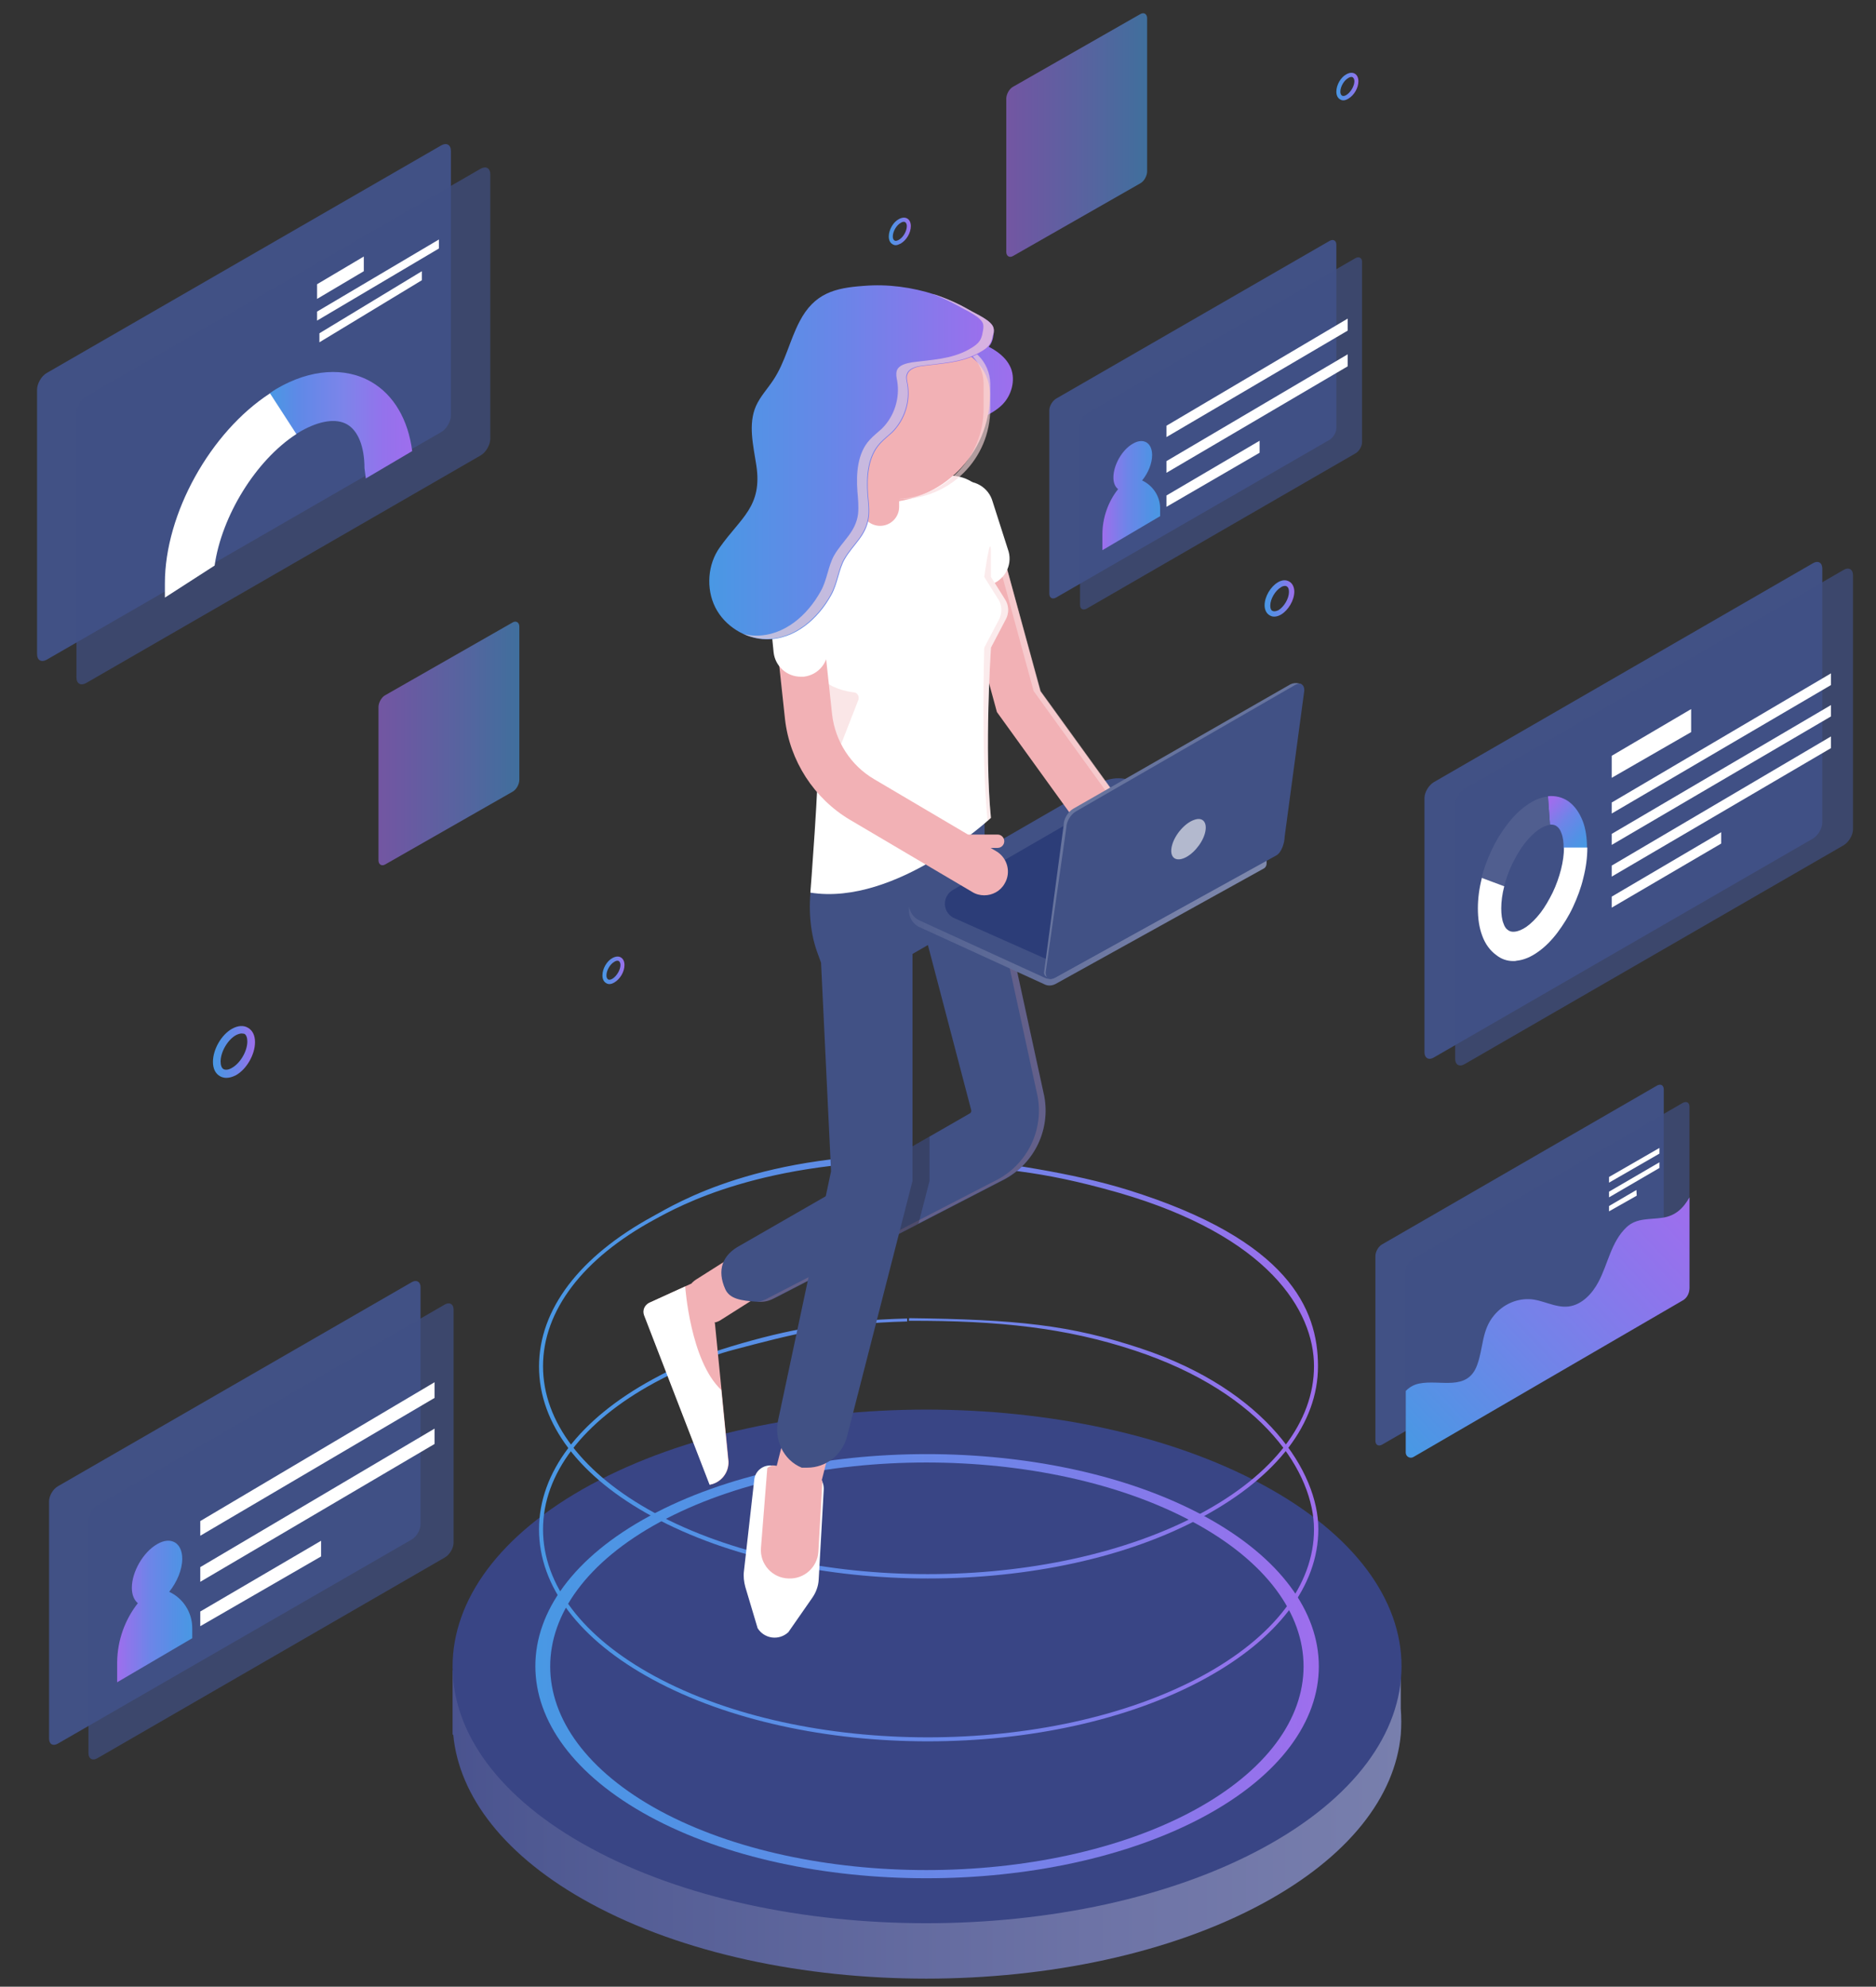 <?xml version="1.0" encoding="utf-8"?>
<svg version="1.1" id="Layer_1" x="0px" y="0px" viewBox="136.696 19.638 562.094 595.276" style="enable-background:new 0 0 770 615;" xmlns="http://www.w3.org/2000/svg">
  <rect x="136.696" y="19.638" width="562.094" height="595.276" fill="#333333" stroke="none"/>
  <style type="text/css">
	.st0{opacity:0.6;fill:url(#XMLID_9_);enable-background:new    ;}
	.st1{opacity:0.6;fill:url(#XMLID_10_);enable-background:new    ;}
	.st2{opacity:0.6;fill:url(#XMLID_12_);enable-background:new    ;}
	.st3{opacity:0.6;fill:url(#XMLID_13_);enable-background:new    ;}
	.st4{opacity:0.6;fill:url(#XMLID_14_);enable-background:new    ;}
	.st5{opacity:0.6;fill:url(#XMLID_15_);enable-background:new    ;}
	.st6{fill:#415185;}
	.st7{opacity:0.7;fill:#415185;enable-background:new    ;}
	.st8{fill:url(#XMLID_17_);}
	.st9{fill:#505E8F;}
	.st10{fill:#FFFFFF;}
	.st11{fill:url(#XMLID_18_);}
	.st12{fill:url(#XMLID_19_);}
	.st13{fill:url(#XMLID_20_);}
	.st14{fill:url(#XMLID_21_);}
	.st15{fill:url(#XMLID_22_);}
	.st16{fill:url(#XMLID_23_);}
	.st17{fill:#9E6EED;}
	.st18{fill:url(#XMLID_25_);}
	.st19{fill:#4998E4;}
	.st20{fill:url(#XMLID_26_);}
	.st21{fill:url(#SVGID_1_);}
	.st22{fill:url(#SVGID_2_);}
	.st23{fill:url(#SVGID_3_);}
	.st24{fill:url(#SVGID_4_);}
	.st25{fill:url(#SVGID_5_);}
	.st26{fill:url(#SVGID_6_);}
	.st27{fill:url(#SVGID_7_);}
	.st28{fill:url(#SVGID_8_);}
	.st29{fill:url(#SVGID_9_);}
	.st30{fill:url(#XMLID_27_);}
	.st31{fill:#394585;}
	.st32{fill:url(#XMLID_29_);}
	.st33{display:none;opacity:0.5;}
	.st34{display:inline;fill:url(#XMLID_30_);}
	.st35{display:inline;opacity:0.976;fill:url(#SVGID_10_);enable-background:new    ;}
	.st36{display:inline;opacity:0.951;fill:url(#SVGID_11_);enable-background:new    ;}
	.st37{display:inline;opacity:0.927;fill:url(#SVGID_12_);enable-background:new    ;}
	.st38{display:inline;opacity:0.902;fill:url(#SVGID_13_);enable-background:new    ;}
	.st39{display:inline;opacity:0.878;fill:url(#SVGID_14_);enable-background:new    ;}
	.st40{display:inline;opacity:0.854;fill:url(#SVGID_15_);enable-background:new    ;}
	.st41{display:inline;opacity:0.829;fill:url(#SVGID_16_);enable-background:new    ;}
	.st42{display:inline;opacity:0.805;fill:url(#SVGID_17_);enable-background:new    ;}
	.st43{display:inline;opacity:0.78;fill:url(#SVGID_18_);enable-background:new    ;}
	.st44{display:inline;opacity:0.756;fill:url(#SVGID_19_);enable-background:new    ;}
	.st45{display:inline;opacity:0.732;fill:url(#SVGID_20_);enable-background:new    ;}
	.st46{display:inline;opacity:0.707;fill:url(#SVGID_21_);enable-background:new    ;}
	.st47{display:inline;opacity:0.683;fill:url(#SVGID_22_);enable-background:new    ;}
	.st48{display:inline;opacity:0.658;fill:url(#SVGID_23_);enable-background:new    ;}
	.st49{display:inline;opacity:0.634;fill:url(#SVGID_24_);enable-background:new    ;}
	.st50{display:inline;opacity:0.61;fill:url(#SVGID_25_);enable-background:new    ;}
	.st51{display:inline;opacity:0.585;fill:url(#SVGID_26_);enable-background:new    ;}
	.st52{display:inline;opacity:0.561;fill:url(#SVGID_27_);enable-background:new    ;}
	.st53{display:inline;opacity:0.537;fill:url(#SVGID_28_);enable-background:new    ;}
	.st54{display:inline;opacity:0.512;fill:url(#SVGID_29_);enable-background:new    ;}
	.st55{display:inline;opacity:0.488;fill:url(#SVGID_30_);enable-background:new    ;}
	.st56{display:inline;opacity:0.463;fill:url(#SVGID_31_);enable-background:new    ;}
	.st57{display:inline;opacity:0.439;fill:url(#SVGID_32_);enable-background:new    ;}
	.st58{display:inline;opacity:0.415;fill:url(#SVGID_33_);enable-background:new    ;}
	.st59{display:inline;opacity:0.39;fill:url(#SVGID_34_);enable-background:new    ;}
	.st60{display:inline;opacity:0.366;fill:url(#SVGID_35_);enable-background:new    ;}
	.st61{display:inline;opacity:0.342;fill:url(#SVGID_36_);enable-background:new    ;}
	.st62{display:inline;opacity:0.317;fill:url(#SVGID_37_);enable-background:new    ;}
	.st63{display:inline;opacity:0.293;fill:url(#SVGID_38_);enable-background:new    ;}
	.st64{display:inline;opacity:0.268;fill:url(#SVGID_39_);enable-background:new    ;}
	.st65{display:inline;opacity:0.244;fill:url(#SVGID_40_);enable-background:new    ;}
	.st66{display:inline;opacity:0.22;fill:url(#SVGID_41_);enable-background:new    ;}
	.st67{display:inline;opacity:0.195;fill:url(#SVGID_42_);enable-background:new    ;}
	.st68{display:inline;opacity:0.171;fill:url(#SVGID_43_);enable-background:new    ;}
	.st69{display:inline;opacity:0.146;fill:url(#SVGID_44_);enable-background:new    ;}
	.st70{display:inline;opacity:0.122;fill:url(#SVGID_45_);enable-background:new    ;}
	.st71{display:inline;opacity:9.760000e-02;fill:url(#SVGID_46_);enable-background:new    ;}
	.st72{display:inline;opacity:7.320000e-02;fill:url(#SVGID_47_);enable-background:new    ;}
	.st73{display:inline;opacity:4.880000e-02;fill:url(#SVGID_48_);enable-background:new    ;}
	.st74{display:inline;opacity:2.440000e-02;fill:url(#SVGID_49_);enable-background:new    ;}
	.st75{display:inline;fill:#FFFFFF;fill-opacity:0;}
	.st76{fill:url(#SVGID_50_);}
	.st77{fill:url(#SVGID_51_);}
	.st78{fill:#F2B1B5;}
	.st79{opacity:0.2;fill:#EF9EA3;enable-background:new    ;}
	.st80{opacity:0.3;}
	.st81{fill:#231F20;}
	.st82{fill:url(#XMLID_31_);}
	.st83{fill:#2C3D78;}
	.st84{fill:url(#XMLID_32_);}
	.st85{opacity:0.64;fill:#F9D8DA;enable-background:new    ;}
	.st86{opacity:0.25;fill:#EF9EA3;enable-background:new    ;}
	.st87{fill:url(#XMLID_33_);}
	.st88{opacity:0.64;}
	.st89{fill:#F9D8DA;}
	.st90{fill:#67749E;}
	.st91{fill:#B3B9CE;}
</style>
  <g id="Layer_1_1_">
    <g id="gradient-squares">
      <linearGradient id="XMLID_9_" gradientUnits="userSpaceOnUse" x1="900.333" y1="121.049" x2="942.469" y2="121.049" gradientTransform="matrix(-1 0 0 1 1380.748 -61)">
        <stop offset="0" style="stop-color:#4998E4"/>
        <stop offset="0.41" style="stop-color:#6F85E8"/>
        <stop offset="0.783" style="stop-color:#8D75EC"/>
        <stop offset="1" style="stop-color:#9E6EED"/>
      </linearGradient>
      <path id="XMLID_81_" class="st0" d="M478.3,23.9c1.1-0.7,2.1-0.1,2.1,1.2v45.9c0,1.3-0.9,3-2.1,3.6l-38,21.7 c-1.1,0.7-2.1,0.1-2.1-1.2V49.2c0-1.3,0.9-3,2.1-3.6L478.3,23.9z"/>
      <linearGradient id="XMLID_12_" gradientUnits="userSpaceOnUse" x1="1088.432" y1="303.338" x2="1130.57" y2="303.338" gradientTransform="matrix(-1 0 0 1 1380.748 -61)">
        <stop offset="0" style="stop-color:#4998E4"/>
        <stop offset="0.41" style="stop-color:#6F85E8"/>
        <stop offset="0.783" style="stop-color:#8D75EC"/>
        <stop offset="1" style="stop-color:#9E6EED"/>
      </linearGradient>
      <path id="XMLID_95_" class="st2" d="M290.2,206.2c1.1-0.7,2.1-0.1,2.1,1.2l0,45.9c0,1.3-0.9,3-2.1,3.6l-38,21.7 c-1.1,0.7-2.1,0.1-2.1-1.2v-45.9c0-1.3,0.9-3,2.1-3.6L290.2,206.2z"/>
    </g>
    <g>
      <path id="XMLID_84_" class="st6" d="M679.9,188.4c1.5-0.9,2.8-0.2,2.8,1.6v76.1c0,1.8-1.3,3.9-2.8,4.8l-113.6,65.6 c-1.5,0.9-2.8,0.2-2.8-1.6v-76.1c0-1.8,1.3-3.9,2.8-4.8L679.9,188.4z"/>
      <g id="XMLID_252_">
        <path id="XMLID_871_" class="st7" d="M689.1,190.4c1.5-0.9,2.8-0.2,2.8,1.6l0,76.1c0,1.8-1.3,3.9-2.8,4.8l-113.6,65.6 c-1.5,0.9-2.8,0.2-2.8-1.6v-76.1c0-1.8,1.3-3.9,2.8-4.8L689.1,190.4z"/>
        <g id="XMLID_864_">
          <linearGradient id="XMLID_17_" gradientUnits="userSpaceOnUse" x1="1330.436" y1="333.04" x2="1342.567" y2="322.608" gradientTransform="matrix(-1 0 0 1 1942.553 -61)">
            <stop offset="0" style="stop-color:#4998E4"/>
            <stop offset="0.212" style="stop-color:#5391E5"/>
            <stop offset="0.57" style="stop-color:#6D85E8"/>
            <stop offset="1" style="stop-color:#9E6EED"/>
          </linearGradient>
          <path id="XMLID_869_" class="st8" d="M604.5,269.2c-0.3-0.9-0.8-1.6-1.4-2c-0.5-0.4-1.2-0.5-2-0.5l-0.6-8.5 c2.2-0.2,4.4,0.3,6.2,1.6c1.8,1.3,3.2,3.3,4.2,5.8c0.9,2.3,1.3,5.1,1.3,8.2h-7C605.2,271.9,605,270.4,604.5,269.2z"/>
          <g id="XMLID_867_">
            <path id="XMLID_868_" class="st9" d="M587.3,285.4c0.6-2.3,1.4-4.6,2.5-6.9c1.1-2.2,2.3-4.3,3.6-6c1.4-1.8,2.8-3.2,4.2-4.2 c1.3-0.9,2.5-1.4,3.5-1.5l-0.6-8.5c-2.1,0.2-4.3,1.1-6.5,2.7c-2,1.4-4,3.4-5.8,5.8c-1.7,2.2-3.3,4.8-4.6,7.6 c-1.3,2.8-2.4,5.7-3.1,8.7L587.3,285.4z"/>
          </g>
          <g id="XMLID_865_">
            <path id="XMLID_866_" class="st10" d="M590.1,307.6c0.3,0,0.7,0,1-0.1c2.1-0.2,4.3-1.1,6.5-2.7c2-1.4,4-3.4,5.8-5.8 c1.7-2.3,3.3-4.8,4.6-7.6c1.3-2.8,2.4-5.7,3.1-8.7c0.8-3.1,1.2-6.2,1.2-9.1h-7c0,2-0.3,4.2-0.9,6.6c-0.6,2.3-1.4,4.6-2.5,6.9 c-1.1,2.2-2.3,4.3-3.6,6c-1.4,1.8-2.8,3.2-4.2,4.2c-1.3,0.9-2.5,1.4-3.6,1.5c-0.8,0.1-1.5-0.1-2-0.5c-0.6-0.4-1-1-1.3-1.9 c-0.5-1.2-0.7-2.8-0.7-4.6c0-2,0.3-4.3,0.9-6.6l-6.7-2.5c-0.8,3.1-1.2,6.2-1.2,9.1c0,3.1,0.4,5.8,1.3,8.2 c0.9,2.5,2.4,4.5,4.2,5.8C586.5,307,588.2,307.6,590.1,307.6z"/>
          </g>
        </g>
        <polygon id="XMLID_863_" class="st10" points="643.4,232.1 619.6,246.1 619.6,252.7 643.4,239 &#9;&#9;&#9;"/>
        <polygon id="XMLID_862_" class="st10" points="685.3,221.4 619.6,260.1 619.6,263.4 685.3,224.9 &#9;&#9;&#9;"/>
        <polygon id="XMLID_861_" class="st10" points="685.3,230.9 619.6,269.5 619.6,272.8 685.3,234.3 &#9;&#9;&#9;"/>
        <polygon id="XMLID_860_" class="st10" points="685.3,240.3 619.6,279 619.6,282.3 685.3,243.8 &#9;&#9;&#9;"/>
        <polygon id="XMLID_859_" class="st10" points="652.4,269 619.6,288.3 619.6,291.6 652.4,272.4 &#9;&#9;&#9;"/>
      </g>
    </g>
    <g>
      <path id="XMLID_1_" class="st6" d="M268.9,63.2c1.6-0.9,2.9-0.2,2.9,1.7v79.2c0,1.8-1.3,4.1-2.9,5l-118.2,68.2 c-1.6,0.9-2.9,0.2-2.9-1.7v-79.2c0-1.8,1.3-4.1,2.9-5L268.9,63.2z"/>
      <g>
        <path id="XMLID_76_" class="st7" d="M280.7,70.2c1.6-0.9,2.9-0.2,2.9,1.7v79.2c0,1.8-1.3,4.1-2.9,5l-118.2,68.2 c-1.6,0.9-2.9,0.2-2.9-1.7v-79.2c0-1.8,1.3-4.1,2.9-5L280.7,70.2z"/>
        <polygon id="XMLID_215_" class="st10" points="245.7,96.5 231.7,104.8 231.7,109.2 245.7,100.9 &#9;&#9;&#9;"/>
        <polygon id="XMLID_213_" class="st10" points="268.2,91.4 231.7,113 231.7,115.7 268.2,94.1 &#9;&#9;&#9;"/>
        <polygon id="XMLID_208_" class="st10" points="263.1,100.9 232.4,119.5 232.4,122.2 263.1,103.6 &#9;&#9;&#9;"/>
        <g id="XMLID_183_">
          <linearGradient id="XMLID_18_" gradientUnits="userSpaceOnUse" x1="1531.424" y1="208.051" x2="1574.043" y2="208.051" gradientTransform="matrix(-1 0 0 1 1791.582 -61)">
            <stop offset="0" style="stop-color:#9E6EED"/>
            <stop offset="0.199" style="stop-color:#9472EC"/>
            <stop offset="0.477" style="stop-color:#7D84EA"/>
            <stop offset="0.798" style="stop-color:#5F89E7"/>
            <stop offset="1" style="stop-color:#4998E4"/>
          </linearGradient>
          <path id="XMLID_195_" class="st11" d="M219.6,136.1c10.1-5.9,20.5-6.6,28.4-2c6.7,3.9,11,11.3,12.2,20.7l-13.9,8.2l-0.4-3.1 c0-6.4-1.9-11.2-5.2-13.1c-3.3-1.9-8.3-1.1-13.8,2c-0.5,0.3-1,0.6-1.5,0.9l-7.9-12.2C218.2,137,218.9,136.5,219.6,136.1z"/>
          <g id="XMLID_184_">
            <path id="XMLID_190_" class="st10" d="M201,189.1c2.1-14.8,12.3-31.5,24.5-39.4l-7.9-12.2c-17.9,11.6-31.5,36.1-31.5,56.9v4.3 L201,189.1z"/>
          </g>
        </g>
      </g>
    </g>
    <g/>
    <g>
      <path id="XMLID_16_" class="st6" d="M633.2,344.9c1.1-0.6,2-0.1,2,1.2v55.3c0,1.3-0.9,2.9-2,3.5l-82.4,47.6c-1.1,0.6-2,0.1-2-1.2 V396c0-1.3,0.9-2.9,2-3.5L633.2,344.9z"/>
      <g>
        <path id="XMLID_78_" class="st7" d="M640.9,350.1c1.1-0.6,2-0.1,2,1.1l0,54.3c0,1.3-0.9,2.8-2,3.4l-81,46.8c-1.1,0.6-2,0.1-2-1.1 v-54.3c0-1.3,0.9-2.8,2-3.4L640.9,350.1z"/>
        <g id="XMLID_887_">
          <polygon id="XMLID_888_" class="st10" points="618.8,374 633.9,365.3 633.9,363.6 618.8,372.3 &#9;&#9;&#9;&#9;"/>
        </g>
        <g id="XMLID_885_">
          <polygon id="XMLID_886_" class="st10" points="618.8,378.4 633.9,369.6 633.9,367.9 618.8,376.7 &#9;&#9;&#9;&#9;"/>
        </g>
        <g id="XMLID_883_">
          <polygon id="XMLID_884_" class="st10" points="618.8,382.6 627.1,377.9 627,376.2 618.8,381 &#9;&#9;&#9;&#9;"/>
        </g>
        <linearGradient id="XMLID_20_" gradientUnits="userSpaceOnUse" x1="-47.383" y1="518.432" x2="33.211" y2="443.268" gradientTransform="matrix(1 0 0 1 609.808 -61)">
          <stop offset="0" style="stop-color:#4998E4"/>
          <stop offset="0.41" style="stop-color:#6F85E8"/>
          <stop offset="0.783" style="stop-color:#8D75EC"/>
          <stop offset="1" style="stop-color:#9E6EED"/>
        </linearGradient>
        <path id="XMLID_881_" class="st13" d="M642.9,405.6v-27.2c-1.8,3.2-4.1,5.5-8,6.1c-3.8,0.6-7.8,0-10.8,2.8 c-4.7,4.4-5.6,11.1-8.5,16.5c-1.8,3.4-4.9,6.8-8.9,7.3c-4.1,0.5-7.9-2.1-11.9-2.2c-4-0.1-7.8,1.7-10.4,4.8 c-3.8,4.5-3.2,9.7-5.1,14.9c-2.9,8.1-11.1,4.3-17.4,5.6c-1.5,0.3-2.8,1-4,2.2v18.5c0,1.2,1.3,1.9,2.3,1.3l80.5-46.8 C642.1,408.7,642.9,407.2,642.9,405.6z"/>
      </g>
    </g>
    <g>
      <path id="XMLID_93_" class="st6" d="M260.1,403.8c1.4-0.8,2.6-0.1,2.6,1.5v71.1c0,1.6-1.2,3.7-2.6,4.5L154,542.1 c-1.4,0.8-2.6,0.2-2.6-1.5v-71.1c0-1.7,1.2-3.7,2.6-4.5L260.1,403.8z"/>
      <path id="XMLID_92_" class="st7" d="M270,410.5c1.4-0.8,2.6-0.1,2.6,1.5v69.9c0,1.6-1.2,3.6-2.6,4.4l-104.2,60.2 c-1.4,0.8-2.6,0.1-2.6-1.5v-69.9c0-1.6,1.2-3.6,2.6-4.4L270,410.5z"/>
      <polygon id="XMLID_877_" class="st10" points="266.9,433.8 196.7,475.4 196.7,479.8 266.9,438.5 &#9;&#9;"/>
      <polygon id="XMLID_876_" class="st10" points="266.9,447.7 196.7,489.2 196.7,493.6 266.9,452.3 &#9;&#9;"/>
      <polygon id="XMLID_875_" class="st10" points="232.9,481.3 196.7,502.5 196.7,506.9 232.9,486 &#9;&#9;"/>
      <linearGradient id="XMLID_21_" gradientUnits="userSpaceOnUse" x1="1510.06" y1="563.491" x2="1532.557" y2="563.491" gradientTransform="matrix(-1 0 0 1 1704.43 -61)">
        <stop offset="0" style="stop-color:#4998E4"/>
        <stop offset="0.212" style="stop-color:#5391E5"/>
        <stop offset="0.57" style="stop-color:#6D85E8"/>
        <stop offset="1" style="stop-color:#9E6EED"/>
      </linearGradient>
      <path id="XMLID_874_" class="st14" d="M178,500c-1.1-0.9-1.8-2.5-1.8-4.6c0-4.8,3.4-10.7,7.6-13.1c4.1-2.4,7.5-0.4,7.5,4.4 c0,3.3-1.6,7-3.9,9.9c4.1,1.9,6.9,6.1,6.9,10.9v3l-22.5,13.2v-6.1C171.9,511.1,174.1,505,178,500z"/>
    </g>
    <g>
      <path id="XMLID_107_" class="st6" d="M535.1,91.8c1.1-0.6,2-0.1,2,1.2v54.9c0,1.3-0.9,2.8-2,3.5l-82,47.3c-1.1,0.6-2,0.1-2-1.2 v-54.9c0-1.3,0.9-2.8,2-3.5L535.1,91.8z"/>
      <path id="XMLID_106_" class="st7" d="M542.8,97c1.1-0.6,2-0.1,2,1.1v54c0,1.3-0.9,2.8-2,3.4L462.3,202c-1.1,0.6-2,0.1-2-1.1v-54 c0-1.3,0.9-2.8,2-3.4L542.8,97z"/>
      <polygon id="XMLID_105_" class="st10" points="540.5,115.1 486.2,147.2 486.2,150.6 540.5,118.7 &#9;&#9;"/>
      <polygon id="XMLID_104_" class="st10" points="540.5,125.8 486.2,157.8 486.2,161.3 540.5,129.4 &#9;&#9;"/>
      <polygon id="XMLID_97_" class="st10" points="514.1,151.7 486.2,168.1 486.2,171.5 514.1,155.3 &#9;&#9;"/>
      <linearGradient id="XMLID_22_" gradientUnits="userSpaceOnUse" x1="1220.048" y1="229.114" x2="1237.429" y2="229.114" gradientTransform="matrix(-1 0 0 1 1704.43 -61)">
        <stop offset="0" style="stop-color:#4998E4"/>
        <stop offset="0.212" style="stop-color:#5391E5"/>
        <stop offset="0.57" style="stop-color:#6D85E8"/>
        <stop offset="1" style="stop-color:#9E6EED"/>
      </linearGradient>
      <path id="XMLID_77_" class="st15" d="M471.7,166.2c-0.9-0.7-1.4-1.9-1.4-3.5c0-3.7,2.6-8.3,5.8-10.1c3.2-1.9,5.8-0.3,5.8,3.4 c0,2.5-1.2,5.4-3,7.6c3.2,1.5,5.4,4.7,5.4,8.4v2.3L467,184.5v-4.7C467,174.8,468.7,170,471.7,166.2z"/>
    </g>
    <g id="XMLID_83_">
      <linearGradient id="SVGID_3_" gradientUnits="userSpaceOnUse" x1="200.497" y1="395.761" x2="213.16" y2="395.761" gradientTransform="matrix(1 0 0 1 0 -61)">
        <stop offset="0" style="stop-color:#4998E4"/>
        <stop offset="0.212" style="stop-color:#5391E5"/>
        <stop offset="0.57" style="stop-color:#6D85E8"/>
        <stop offset="1" style="stop-color:#9E6EED"/>
      </linearGradient>
      <path class="st23" d="M204.5,342.6c-0.7,0-1.4-0.2-1.9-0.5c-1.4-0.8-2.1-2.3-2.1-4.3c0-3.7,2.5-8.1,5.7-9.9c1.8-1,3.5-1.1,4.8-0.3 c1.4,0.8,2.1,2.3,2.1,4.3c0,3.7-2.5,8.1-5.7,9.9C206.4,342.3,205.5,342.6,204.5,342.6z M209.1,329.3c-0.5,0-1.1,0.2-1.7,0.5 c-2.5,1.4-4.6,5-4.6,7.9c0,1.1,0.3,2,0.9,2.3c0.6,0.3,1.5,0.2,2.5-0.4c2.5-1.4,4.6-5,4.6-7.9c0-1.1-0.3-2-0.9-2.3 C209.7,329.4,209.4,329.3,209.1,329.3z"/>
    </g>
    <g id="XMLID_89_">
      <linearGradient id="SVGID_5_" gradientUnits="userSpaceOnUse" x1="515.656" y1="259.966" x2="524.489" y2="259.966" gradientTransform="matrix(1 0 0 1 0 -61)">
        <stop offset="0" style="stop-color:#4998E4"/>
        <stop offset="0.212" style="stop-color:#5391E5"/>
        <stop offset="0.57" style="stop-color:#6D85E8"/>
        <stop offset="1" style="stop-color:#9E6EED"/>
      </linearGradient>
      <path class="st25" d="M518.5,204.4c-0.5,0-0.9-0.1-1.4-0.4c-0.9-0.5-1.5-1.6-1.5-3c0-2.6,1.8-5.6,4-6.9c1.2-0.7,2.4-0.8,3.4-0.2 c0.9,0.5,1.5,1.6,1.5,3c0,2.6-1.8,5.6-4,6.9C519.8,204.2,519.1,204.4,518.5,204.4z M521.7,195.2c-0.3,0-0.8,0.1-1.2,0.4 c-1.7,1-3.2,3.5-3.2,5.5c0,0.8,0.2,1.4,0.7,1.6c0.4,0.2,1,0.1,1.7-0.2c1.7-1,3.2-3.5,3.2-5.5c0-0.8-0.2-1.4-0.6-1.6 C522.1,195.2,521.9,195.2,521.7,195.2z"/>
    </g>
    <g id="XMLID_70_">
      <linearGradient id="SVGID_6_" gradientUnits="userSpaceOnUse" x1="402.924" y1="149.954" x2="409.582" y2="149.954" gradientTransform="matrix(1 0 0 1 0 -61)">
        <stop offset="0" style="stop-color:#4998E4"/>
        <stop offset="0.212" style="stop-color:#5391E5"/>
        <stop offset="0.57" style="stop-color:#6D85E8"/>
        <stop offset="1" style="stop-color:#9E6EED"/>
      </linearGradient>
      <path class="st26" d="M405.1,93.1c-0.4,0-0.7-0.1-1-0.3c-0.7-0.4-1.1-1.2-1.1-2.3c0-2,1.3-4.3,3-5.2c0.9-0.5,1.8-0.6,2.5-0.2 c0.7,0.4,1.1,1.2,1.1,2.3c0,2-1.3,4.2-3,5.2C406,92.9,405.5,93.1,405.1,93.1z M407.5,86.1c-0.3,0-0.6,0.1-0.9,0.3 c-1.3,0.7-2.4,2.6-2.4,4.1c0,0.6,0.2,1,0.5,1.2c0.3,0.2,0.8,0.1,1.3-0.2c1.3-0.7,2.4-2.6,2.4-4.1c0-0.6-0.2-1-0.5-1.2 C407.7,86.1,407.6,86.1,407.5,86.1z"/>
    </g>
    <g id="XMLID_7_">
      <linearGradient id="SVGID_7_" gradientUnits="userSpaceOnUse" x1="537.111" y1="106.537" x2="543.772" y2="106.537" gradientTransform="matrix(1 0 0 1 0 -61)">
        <stop offset="0" style="stop-color:#4998E4"/>
        <stop offset="0.212" style="stop-color:#5391E5"/>
        <stop offset="0.57" style="stop-color:#6D85E8"/>
        <stop offset="1" style="stop-color:#9E6EED"/>
      </linearGradient>
      <path class="st27" d="M539.2,49.7c-0.4,0-0.7-0.1-1-0.3c-0.7-0.4-1.1-1.2-1.1-2.3c0-2,1.3-4.3,3-5.2c0.9-0.5,1.8-0.6,2.5-0.2 c0.7,0.4,1.1,1.2,1.1,2.3c0,2-1.3,4.2-3,5.2C540.2,49.5,539.7,49.7,539.2,49.7z M541.6,42.7c-0.3,0-0.6,0.1-0.9,0.3 c-1.3,0.7-2.4,2.6-2.4,4.1c0,0.6,0.2,1,0.5,1.2c0.3,0.2,0.8,0.1,1.3-0.2c1.3-0.8,2.4-2.7,2.4-4.1c0-0.6-0.2-1-0.5-1.2 C541.9,42.7,541.8,42.7,541.6,42.7z"/>
    </g>
    <g id="XMLID_82_">
      <linearGradient id="SVGID_8_" gradientUnits="userSpaceOnUse" x1="317.161" y1="371.361" x2="323.819" y2="371.361" gradientTransform="matrix(1 0 0 1 0 -61)">
        <stop offset="0" style="stop-color:#4998E4"/>
        <stop offset="0.212" style="stop-color:#5391E5"/>
        <stop offset="0.57" style="stop-color:#6D85E8"/>
        <stop offset="1" style="stop-color:#9E6EED"/>
      </linearGradient>
      <path class="st28" d="M319.3,314.5c-0.4,0-0.7-0.1-1-0.3c-0.7-0.4-1.1-1.2-1.1-2.3c0-2,1.3-4.3,3-5.2c0.9-0.5,1.8-0.6,2.5-0.2 c0.7,0.4,1.1,1.2,1.1,2.3c0,2-1.3,4.2-3,5.2C320.3,314.3,319.8,314.5,319.3,314.5z M321.7,307.5c-0.3,0-0.6,0.1-0.9,0.3 c-1.3,0.7-2.4,2.6-2.4,4.1c0,0.6,0.2,1,0.5,1.2c0.3,0.2,0.8,0.1,1.3-0.2c1.3-0.8,2.4-2.7,2.4-4.1c0-0.6-0.2-1-0.5-1.2 C322,307.5,321.8,307.5,321.7,307.5z"/>
    </g>
    <g>
      <linearGradient id="XMLID_27_" gradientUnits="userSpaceOnUse" x1="272.266" y1="596.556" x2="556.602" y2="596.556" gradientTransform="matrix(1 0 0 1 0 -61)">
        <stop offset="0" style="stop-color:#4A538F"/>
        <stop offset="0.085" style="stop-color:#4F5992"/>
        <stop offset="0.671" style="stop-color:#6D73A6"/>
        <stop offset="1" style="stop-color:#787FAD"/>
      </linearGradient>
      <path id="XMLID_283_" class="st30" d="M556.4,539.4c0.2-2.6,0.2-5.2,0-7.8v-11.4h-2.6c-5.3-14.4-18.3-28.1-38.8-39.2 c-55.5-30-146.1-30-201.3,0c-20.4,11.1-33.3,24.8-38.6,39.2h-2.8v19.2h0.2c1.7,18.4,15.4,36.6,41.2,50.6c55.2,30,145.8,30,201.3,0 C540.9,576,554.7,557.9,556.4,539.4L556.4,539.4L556.4,539.4L556.4,539.4L556.4,539.4z"/>
      <path id="XMLID_245_" class="st31" d="M515,573.4c55.5-30,55.5-79,0-108.9c-55.5-30-146.1-30-201.3,0c-55.2,30-55.2,79,0,108.9 C368.9,603.4,459.5,603.4,515,573.4z"/>
      <linearGradient id="XMLID_29_" gradientUnits="userSpaceOnUse" x1="297.031" y1="579.92" x2="531.848" y2="579.92" gradientTransform="matrix(1 0 0 1 0 -61)">
        <stop offset="0" style="stop-color:#4998E4"/>
        <stop offset="0.212" style="stop-color:#5391E5"/>
        <stop offset="0.57" style="stop-color:#6D85E8"/>
        <stop offset="1" style="stop-color:#9E6EED"/>
      </linearGradient>
      <path id="XMLID_276_" class="st32" d="M497.5,563.9c45.8-24.7,45.8-65.2,0-90s-120.7-24.7-166.2,0c-45.6,24.7-45.6,65.2,0,90 C376.8,588.6,451.6,588.6,497.5,563.9z"/>
      <path id="XMLID_278_" class="st31" d="M494.2,562.2c44.1-23.8,44.1-62.7,0-86.5c-44.1-23.8-115.9-23.8-159.8,0 c-43.8,23.8-43.8,62.7,0,86.5C378.3,585.9,450.2,585.9,494.2,562.2z"/>
      <g id="XMLID_282_" class="st33">
        <linearGradient id="XMLID_30_" gradientUnits="userSpaceOnUse" x1="288.993" y1="589.75" x2="520.341" y2="589.75" gradientTransform="matrix(1 0 0 1 0 -61)">
          <stop offset="0" style="stop-color:#4998E4"/>
          <stop offset="0.212" style="stop-color:#5391E5"/>
          <stop offset="0.57" style="stop-color:#6D85E8"/>
          <stop offset="1" style="stop-color:#9E6EED"/>
        </linearGradient>
        <path id="XMLID_64_" class="st34" d="M486.5,573.1c45.2-24.4,45.2-64.3,0-88.6c-45.2-24.4-118.9-24.4-163.8,0 c-44.9,24.4-44.9,64.3,0,88.6C367.6,597.4,441.3,597.4,486.5,573.1z"/>
        <linearGradient id="SVGID_10_" gradientUnits="userSpaceOnUse" x1="288.993" y1="586.111" x2="520.341" y2="586.111" gradientTransform="matrix(1 0 0 1 0 -61)">
          <stop offset="0" style="stop-color:#4E9BE5"/>
          <stop offset="0.219" style="stop-color:#5894E6"/>
          <stop offset="0.588" style="stop-color:#7288E9"/>
          <stop offset="1" style="stop-color:#A071ED"/>
        </linearGradient>
        <path class="st35" d="M486.5,569c45.2-24.2,45.2-63.7,0-87.9c-45.2-24.2-118.9-24.2-163.8,0c-44.9,24.2-44.9,63.7,0,87.9 C367.6,593.2,441.3,593.2,486.5,569z"/>
        <linearGradient id="SVGID_11_" gradientUnits="userSpaceOnUse" x1="288.993" y1="582.47" x2="520.341" y2="582.47" gradientTransform="matrix(1 0 0 1 0 -61)">
          <stop offset="0" style="stop-color:#529EE5"/>
          <stop offset="0.221" style="stop-color:#5C96E6"/>
          <stop offset="0.594" style="stop-color:#768BEA"/>
          <stop offset="1" style="stop-color:#A375EE"/>
        </linearGradient>
        <path class="st36" d="M486.5,565c45.2-23.9,45.2-63.1,0-87.1c-45.2-23.9-118.9-23.9-163.8,0c-44.9,23.9-44.9,63.1,0,87.1 C367.6,588.9,441.3,588.9,486.5,565z"/>
        <linearGradient id="SVGID_12_" gradientUnits="userSpaceOnUse" x1="288.993" y1="578.83" x2="520.341" y2="578.83" gradientTransform="matrix(1 0 0 1 0 -61)">
          <stop offset="0" style="stop-color:#56A0E6"/>
          <stop offset="0.226" style="stop-color:#6098E7"/>
          <stop offset="0.607" style="stop-color:#7A8DEA"/>
          <stop offset="1" style="stop-color:#A478EE"/>
        </linearGradient>
        <path class="st37" d="M486.5,561c45.2-23.7,45.2-62.6,0-86.3c-45.2-23.7-118.9-23.7-163.8,0c-44.9,23.7-44.9,62.6,0,86.3 C367.6,584.7,441.3,584.7,486.5,561z"/>
        <linearGradient id="SVGID_13_" gradientUnits="userSpaceOnUse" x1="288.993" y1="575.188" x2="520.341" y2="575.188" gradientTransform="matrix(1 0 0 1 0 -61)">
          <stop offset="0" style="stop-color:#5BA2E7"/>
          <stop offset="0.228" style="stop-color:#659CE8"/>
          <stop offset="0.614" style="stop-color:#7F91EB"/>
          <stop offset="1" style="stop-color:#A87DEF"/>
        </linearGradient>
        <path class="st38" d="M486.5,556.9c45.2-23.5,45.2-62,0-85.5c-45.2-23.5-118.9-23.5-163.8,0c-44.9,23.5-44.9,62,0,85.5 C367.6,580.4,441.3,580.4,486.5,556.9z"/>
        <linearGradient id="SVGID_14_" gradientUnits="userSpaceOnUse" x1="288.993" y1="571.547" x2="520.341" y2="571.547" gradientTransform="matrix(1 0 0 1 0 -61)">
          <stop offset="0" style="stop-color:#61A5E8"/>
          <stop offset="0.239" style="stop-color:#6B9EE9"/>
          <stop offset="0.641" style="stop-color:#8593EC"/>
          <stop offset="1" style="stop-color:#AA7FEF"/>
        </linearGradient>
        <path class="st39" d="M486.5,552.9c45.2-23.3,45.2-61.4,0-84.7c-45.2-23.3-118.9-23.3-163.8,0c-44.9,23.3-44.9,61.4,0,84.7 C367.6,576.2,441.3,576.2,486.5,552.9z"/>
        <linearGradient id="SVGID_15_" gradientUnits="userSpaceOnUse" x1="288.993" y1="567.906" x2="520.341" y2="567.906" gradientTransform="matrix(1 0 0 1 0 -61)">
          <stop offset="0" style="stop-color:#62A6E8"/>
          <stop offset="0.236" style="stop-color:#6C9FE9"/>
          <stop offset="0.633" style="stop-color:#8696EC"/>
          <stop offset="1" style="stop-color:#AC82F0"/>
        </linearGradient>
        <path class="st40" d="M486.5,548.9c45.2-23.1,45.2-60.8,0-83.9c-45.2-23.1-118.9-23.1-163.8,0c-44.9,23.1-44.9,60.8,0,83.9 C367.6,571.9,441.3,571.9,486.5,548.9z"/>
        <linearGradient id="SVGID_16_" gradientUnits="userSpaceOnUse" x1="288.993" y1="564.266" x2="520.341" y2="564.266" gradientTransform="matrix(1 0 0 1 0 -61)">
          <stop offset="0" style="stop-color:#68AAE9"/>
          <stop offset="0.245" style="stop-color:#72A2EA"/>
          <stop offset="0.656" style="stop-color:#8C9AED"/>
          <stop offset="1" style="stop-color:#AE87F0"/>
        </linearGradient>
        <path class="st41" d="M486.5,544.8c45.2-22.9,45.2-60.3,0-83.1c-45.2-22.9-118.9-22.9-163.8,0c-44.9,22.9-44.9,60.3,0,83.1 C367.6,567.7,441.3,567.7,486.5,544.8z"/>
        <linearGradient id="SVGID_17_" gradientUnits="userSpaceOnUse" x1="288.993" y1="560.623" x2="520.341" y2="560.623" gradientTransform="matrix(1 0 0 1 0 -61)">
          <stop offset="0" style="stop-color:#6DADE9"/>
          <stop offset="0.254" style="stop-color:#77A6EA"/>
          <stop offset="0.681" style="stop-color:#919CED"/>
          <stop offset="1" style="stop-color:#B08AF0"/>
        </linearGradient>
        <path class="st42" d="M486.5,540.8c45.2-22.6,45.2-59.7,0-82.3c-45.2-22.6-118.9-22.6-163.8,0c-44.9,22.6-44.9,59.7,0,82.3 C367.6,563.4,441.3,563.4,486.5,540.8z"/>
        <linearGradient id="SVGID_18_" gradientUnits="userSpaceOnUse" x1="288.993" y1="556.984" x2="520.341" y2="556.984" gradientTransform="matrix(1 0 0 1 0 -61)">
          <stop offset="0" style="stop-color:#71AFEA"/>
          <stop offset="0.257" style="stop-color:#7BA8EB"/>
          <stop offset="0.689" style="stop-color:#95A0EE"/>
          <stop offset="1" style="stop-color:#B38EF1"/>
        </linearGradient>
        <path class="st43" d="M486.5,536.8c45.2-22.4,45.2-59.1,0-81.5c-45.2-22.4-118.9-22.4-163.8,0c-44.9,22.4-44.9,59.1,0,81.5 C367.6,559.2,441.3,559.2,486.5,536.8z"/>
        <linearGradient id="SVGID_19_" gradientUnits="userSpaceOnUse" x1="288.993" y1="553.343" x2="520.341" y2="553.343" gradientTransform="matrix(1 0 0 1 0 -61)">
          <stop offset="0" style="stop-color:#75B1EA"/>
          <stop offset="0.264" style="stop-color:#7FAAEB"/>
          <stop offset="0.708" style="stop-color:#99A2EE"/>
          <stop offset="1" style="stop-color:#B591F1"/>
        </linearGradient>
        <path class="st44" d="M486.5,532.7c45.2-22.2,45.2-58.6,0-80.8c-45.2-22.2-118.9-22.2-163.8,0c-44.9,22.2-44.9,58.6,0,80.8 C367.6,554.9,441.3,554.9,486.5,532.7z"/>
        <linearGradient id="SVGID_20_" gradientUnits="userSpaceOnUse" x1="288.993" y1="549.702" x2="520.341" y2="549.702" gradientTransform="matrix(1 0 0 1 0 -61)">
          <stop offset="0" style="stop-color:#7AB3EB"/>
          <stop offset="0.267" style="stop-color:#84ADEC"/>
          <stop offset="0.717" style="stop-color:#9EA5F0"/>
          <stop offset="1" style="stop-color:#B995F2"/>
        </linearGradient>
        <path class="st45" d="M486.5,528.7c45.2-22,45.2-58,0-80c-45.2-22-118.9-22-163.8,0c-44.9,22-44.9,58,0,80 C367.6,550.7,441.3,550.7,486.5,528.7z"/>
        <linearGradient id="SVGID_21_" gradientUnits="userSpaceOnUse" x1="288.993" y1="546.061" x2="520.341" y2="546.061" gradientTransform="matrix(1 0 0 1 0 -61)">
          <stop offset="0" style="stop-color:#7EB6EC"/>
          <stop offset="0.275" style="stop-color:#88AEED"/>
          <stop offset="0.737" style="stop-color:#A2A8F0"/>
          <stop offset="1" style="stop-color:#BB98F2"/>
        </linearGradient>
        <path class="st46" d="M486.5,524.7c45.2-21.8,45.2-57.4,0-79.2c-45.2-21.8-118.9-21.8-163.8,0c-44.9,21.8-44.9,57.4,0,79.2 C367.6,546.4,441.3,546.4,486.5,524.7z"/>
        <linearGradient id="SVGID_22_" gradientUnits="userSpaceOnUse" x1="288.993" y1="542.42" x2="520.341" y2="542.42" gradientTransform="matrix(1 0 0 1 0 -61)">
          <stop offset="0" style="stop-color:#83B9ED"/>
          <stop offset="0.287" style="stop-color:#8DB2EE"/>
          <stop offset="0.77" style="stop-color:#A6A9F1"/>
          <stop offset="1" style="stop-color:#BC9BF3"/>
        </linearGradient>
        <path class="st47" d="M486.5,520.6c45.2-21.6,45.2-56.8,0-78.4c-45.2-21.6-118.9-21.6-163.8,0c-44.9,21.6-44.9,56.8,0,78.4 C367.6,542.2,441.3,542.2,486.5,520.6z"/>
        <linearGradient id="SVGID_23_" gradientUnits="userSpaceOnUse" x1="288.993" y1="538.78" x2="520.341" y2="538.78" gradientTransform="matrix(1 0 0 1 0 -61)">
          <stop offset="0" style="stop-color:#87BBED"/>
          <stop offset="0.291" style="stop-color:#91B4EE"/>
          <stop offset="0.781" style="stop-color:#A8A8F1"/>
          <stop offset="1" style="stop-color:#BF9FF3"/>
        </linearGradient>
        <path class="st48" d="M486.5,516.6c45.2-21.3,45.2-56.3,0-77.6c-45.2-21.3-118.9-21.3-163.8,0c-44.9,21.3-44.9,56.3,0,77.6 C367.6,537.9,441.3,537.9,486.5,516.6z"/>
        <linearGradient id="SVGID_24_" gradientUnits="userSpaceOnUse" x1="288.993" y1="535.14" x2="520.341" y2="535.14" gradientTransform="matrix(1 0 0 1 0 -61)">
          <stop offset="0" style="stop-color:#8CBEEE"/>
          <stop offset="0.305" style="stop-color:#96B7EF"/>
          <stop offset="0.819" style="stop-color:#AEAAF2"/>
          <stop offset="1" style="stop-color:#C1A2F3"/>
        </linearGradient>
        <path class="st49" d="M486.5,512.5c45.2-21.1,45.2-55.7,0-76.8c-45.2-21.1-118.9-21.1-163.8,0c-44.9,21.1-44.9,55.7,0,76.8 C367.6,533.7,441.3,533.7,486.5,512.5z"/>
        <linearGradient id="SVGID_25_" gradientUnits="userSpaceOnUse" x1="288.993" y1="531.499" x2="520.341" y2="531.499" gradientTransform="matrix(1 0 0 1 0 -61)">
          <stop offset="0" style="stop-color:#90C1EF"/>
          <stop offset="0.31" style="stop-color:#9AB9F0"/>
          <stop offset="0.832" style="stop-color:#B2AEF3"/>
          <stop offset="1" style="stop-color:#C3A7F4"/>
        </linearGradient>
        <path class="st50" d="M486.5,508.5c45.2-20.9,45.2-55.1,0-76c-45.2-20.9-118.9-20.9-163.8,0c-44.9,20.9-44.9,55.1,0,76 C367.6,529.4,441.3,529.4,486.5,508.5z"/>
        <linearGradient id="SVGID_26_" gradientUnits="userSpaceOnUse" x1="288.993" y1="527.859" x2="520.341" y2="527.859" gradientTransform="matrix(1 0 0 1 0 -61)">
          <stop offset="0" style="stop-color:#94C3EF"/>
          <stop offset="0.321" style="stop-color:#9EBCF0"/>
          <stop offset="0.861" style="stop-color:#B8AFF3"/>
          <stop offset="1" style="stop-color:#C5A9F4"/>
        </linearGradient>
        <path class="st51" d="M486.5,504.5c45.2-20.7,45.2-54.6,0-75.2c-45.2-20.7-118.9-20.7-163.8,0c-44.9,20.7-44.9,54.5,0,75.2 C367.6,525.2,441.3,525.2,486.5,504.5z"/>
        <linearGradient id="SVGID_27_" gradientUnits="userSpaceOnUse" x1="288.993" y1="524.217" x2="520.341" y2="524.217" gradientTransform="matrix(1 0 0 1 0 -61)">
          <stop offset="0" style="stop-color:#99C5F0"/>
          <stop offset="0.332" style="stop-color:#A3BEF1"/>
          <stop offset="0.892" style="stop-color:#BEB0F4"/>
          <stop offset="1" style="stop-color:#C8ACF5"/>
        </linearGradient>
        <path class="st52" d="M486.5,500.4c45.2-20.5,45.2-54,0-74.5c-45.2-20.5-118.9-20.5-163.8,0c-44.9,20.5-44.9,54,0,74.5 C367.6,520.9,441.3,520.9,486.5,500.4z"/>
        <linearGradient id="SVGID_28_" gradientUnits="userSpaceOnUse" x1="288.993" y1="520.576" x2="520.341" y2="520.576" gradientTransform="matrix(1 0 0 1 0 -61)">
          <stop offset="0" style="stop-color:#9DC7F0"/>
          <stop offset="0.338" style="stop-color:#A7C1F1"/>
          <stop offset="0.908" style="stop-color:#C3B4F4"/>
          <stop offset="1" style="stop-color:#CBB1F5"/>
        </linearGradient>
        <path class="st53" d="M486.5,496.4c45.2-20.3,45.2-53.4,0-73.7c-45.2-20.3-118.9-20.3-163.8,0c-44.9,20.3-44.9,53.4,0,73.7 C367.6,516.7,441.3,516.7,486.5,496.4z"/>
        <linearGradient id="SVGID_29_" gradientUnits="userSpaceOnUse" x1="288.993" y1="516.936" x2="520.341" y2="516.936" gradientTransform="matrix(1 0 0 1 0 -61)">
          <stop offset="0" style="stop-color:#A2CAF1"/>
          <stop offset="0.358" style="stop-color:#ACC3F2"/>
          <stop offset="0.962" style="stop-color:#C9B5F6"/>
          <stop offset="1" style="stop-color:#CDB4F6"/>
        </linearGradient>
        <path class="st54" d="M486.5,492.4c45.2-20,45.2-52.8,0-72.9c-45.2-20-118.9-20-163.8,0c-44.9,20-44.9,52.8,0,72.9 C367.6,512.4,441.3,512.4,486.5,492.4z"/>
        <linearGradient id="SVGID_30_" gradientUnits="userSpaceOnUse" x1="288.993" y1="513.295" x2="520.341" y2="513.295" gradientTransform="matrix(1 0 0 1 0 -61)">
          <stop offset="0" style="stop-color:#A6CDF2"/>
          <stop offset="0.358" style="stop-color:#B0C6F3"/>
          <stop offset="0.962" style="stop-color:#CDBAF6"/>
          <stop offset="1" style="stop-color:#D0B9F6"/>
        </linearGradient>
        <path class="st55" d="M486.5,488.3c45.2-19.8,45.2-52.3,0-72.1c-45.2-19.8-118.9-19.8-163.8,0c-44.9,19.8-44.9,52.3,0,72.1 C367.6,508.2,441.3,508.2,486.5,488.3z"/>
        <linearGradient id="SVGID_31_" gradientUnits="userSpaceOnUse" x1="288.993" y1="509.653" x2="520.341" y2="509.653" gradientTransform="matrix(1 0 0 1 0 -61)">
          <stop offset="0" style="stop-color:#ABD0F3"/>
          <stop offset="0.381" style="stop-color:#B5C9F4"/>
          <stop offset="1" style="stop-color:#D2BCF7"/>
        </linearGradient>
        <path class="st56" d="M486.5,484.3c45.2-19.6,45.2-51.7,0-71.3c-45.2-19.6-118.9-19.6-163.8,0c-44.9,19.6-44.9,51.7,0,71.3 C367.6,503.9,441.3,503.9,486.5,484.3z"/>
        <linearGradient id="SVGID_32_" gradientUnits="userSpaceOnUse" x1="288.993" y1="506.012" x2="520.341" y2="506.012" gradientTransform="matrix(1 0 0 1 0 -61)">
          <stop offset="0" style="stop-color:#AFD2F3"/>
          <stop offset="0.39" style="stop-color:#B9CCF4"/>
          <stop offset="1" style="stop-color:#D5C1F7"/>
        </linearGradient>
        <path class="st57" d="M486.5,480.3c45.2-19.4,45.2-51.1,0-70.5c-45.2-19.4-118.9-19.4-163.8,0c-44.9,19.4-44.9,51.1,0,70.5 C367.6,499.7,441.3,499.7,486.5,480.3z"/>
        <linearGradient id="SVGID_33_" gradientUnits="userSpaceOnUse" x1="288.993" y1="502.371" x2="520.341" y2="502.371" gradientTransform="matrix(1 0 0 1 0 -61)">
          <stop offset="0" style="stop-color:#B4D4F4"/>
          <stop offset="0.408" style="stop-color:#BECEF5"/>
          <stop offset="1" style="stop-color:#D8C4F8"/>
        </linearGradient>
        <path class="st58" d="M486.5,476.2c45.2-19.2,45.2-50.5,0-69.7c-45.2-19.2-118.9-19.2-163.8,0c-44.9,19.2-44.9,50.5,0,69.7 C367.6,495.4,441.3,495.4,486.5,476.2z"/>
        <linearGradient id="SVGID_34_" gradientUnits="userSpaceOnUse" x1="288.993" y1="498.73" x2="520.341" y2="498.73" gradientTransform="matrix(1 0 0 1 0 -61)">
          <stop offset="0" style="stop-color:#B8D7F4"/>
          <stop offset="0.428" style="stop-color:#C2CFF5"/>
          <stop offset="1" style="stop-color:#DAC6F8"/>
        </linearGradient>
        <path class="st59" d="M486.5,472.2c45.2-19,45.2-50,0-68.9c-45.2-19-118.9-19-163.8,0c-44.9,19-44.9,50,0,68.9 C367.6,491.2,441.3,491.2,486.5,472.2z"/>
        <linearGradient id="SVGID_35_" gradientUnits="userSpaceOnUse" x1="288.993" y1="495.091" x2="520.341" y2="495.091" gradientTransform="matrix(1 0 0 1 0 -61)">
          <stop offset="0" style="stop-color:#BCD9F5"/>
          <stop offset="0.44" style="stop-color:#C6D3F6"/>
          <stop offset="1" style="stop-color:#DCCBF9"/>
        </linearGradient>
        <path class="st60" d="M486.5,468.2c45.2-18.7,45.2-49.4,0-68.1c-45.2-18.7-118.9-18.7-163.8,0c-44.9,18.7-44.9,49.4,0,68.1 C367.6,486.9,441.3,486.9,486.5,468.2z"/>
        <linearGradient id="SVGID_36_" gradientUnits="userSpaceOnUse" x1="288.993" y1="491.45" x2="520.341" y2="491.45" gradientTransform="matrix(1 0 0 1 0 -61)">
          <stop offset="0" style="stop-color:#C1DCF6"/>
          <stop offset="0.477" style="stop-color:#CBD6F7"/>
          <stop offset="1" style="stop-color:#DECEF9"/>
        </linearGradient>
        <path class="st61" d="M486.5,464.1c45.2-18.5,45.2-48.8,0-67.4c-45.2-18.5-118.9-18.5-163.8,0c-44.9,18.5-44.9,48.8,0,67.4 C367.6,482.7,441.3,482.7,486.5,464.1z"/>
        <linearGradient id="SVGID_37_" gradientUnits="userSpaceOnUse" x1="288.993" y1="487.808" x2="520.341" y2="487.808" gradientTransform="matrix(1 0 0 1 0 -61)">
          <stop offset="0" style="stop-color:#C5DEF6"/>
          <stop offset="0.492" style="stop-color:#CFD8F7"/>
          <stop offset="1" style="stop-color:#E1D2F9"/>
        </linearGradient>
        <path class="st62" d="M486.5,460.1c45.2-18.3,45.2-48.3,0-66.6c-45.2-18.3-118.9-18.3-163.8,0c-44.9,18.3-44.9,48.3,0,66.6 C367.6,478.4,441.3,478.4,486.5,460.1z"/>
        <linearGradient id="SVGID_38_" gradientUnits="userSpaceOnUse" x1="288.993" y1="484.168" x2="520.341" y2="484.168" gradientTransform="matrix(1 0 0 1 0 -61)">
          <stop offset="0" style="stop-color:#CAE1F7"/>
          <stop offset="0.541" style="stop-color:#D4DBF8"/>
          <stop offset="1" style="stop-color:#E2D5FA"/>
        </linearGradient>
        <path class="st63" d="M486.5,456.1c45.2-18.1,45.2-47.7,0-65.8c-45.2-18.1-118.9-18.1-163.8,0c-44.9,18.1-44.9,47.7,0,65.8 C367.6,474.1,441.3,474.1,486.5,456.1z"/>
        <linearGradient id="SVGID_39_" gradientUnits="userSpaceOnUse" x1="288.993" y1="480.526" x2="520.341" y2="480.526" gradientTransform="matrix(1 0 0 1 0 -61)">
          <stop offset="0" style="stop-color:#CEE4F8"/>
          <stop offset="0.582" style="stop-color:#D8DEF9"/>
          <stop offset="1" style="stop-color:#E4D8FA"/>
        </linearGradient>
        <path class="st64" d="M486.5,452c45.2-17.9,45.2-47.1,0-65c-45.2-17.9-118.9-17.9-163.8,0c-44.9,17.9-44.9,47.1,0,65 C367.6,469.9,441.3,469.9,486.5,452z"/>
        <linearGradient id="SVGID_40_" gradientUnits="userSpaceOnUse" x1="288.993" y1="476.887" x2="520.341" y2="476.887" gradientTransform="matrix(1 0 0 1 0 -61)">
          <stop offset="0" style="stop-color:#D3E6F9"/>
          <stop offset="0.605" style="stop-color:#DDE2FA"/>
          <stop offset="1" style="stop-color:#E8DCFB"/>
        </linearGradient>
        <path class="st65" d="M486.5,448c45.2-17.7,45.2-46.5,0-64.2c-45.2-17.7-118.9-17.7-163.8,0c-44.9,17.7-44.9,46.5,0,64.2 C367.6,465.6,441.3,465.6,486.5,448z"/>
        <linearGradient id="SVGID_41_" gradientUnits="userSpaceOnUse" x1="288.993" y1="473.247" x2="520.341" y2="473.247" gradientTransform="matrix(1 0 0 1 0 -61)">
          <stop offset="0" style="stop-color:#D7E8F9"/>
          <stop offset="0.658" style="stop-color:#E1E4FA"/>
          <stop offset="1" style="stop-color:#EADFFB"/>
        </linearGradient>
        <path class="st66" d="M486.5,444c45.2-17.4,45.2-46,0-63.4c-45.2-17.4-118.9-17.4-163.8,0c-44.9,17.4-44.9,46,0,63.4 C367.6,461.4,441.3,461.4,486.5,444z"/>
        <linearGradient id="SVGID_42_" gradientUnits="userSpaceOnUse" x1="288.993" y1="469.604" x2="520.341" y2="469.604" gradientTransform="matrix(1 0 0 1 0 -61)">
          <stop offset="0" style="stop-color:#DBEAFA"/>
          <stop offset="0.689" style="stop-color:#E5E7FB"/>
          <stop offset="1" style="stop-color:#EDE3FC"/>
        </linearGradient>
        <path class="st67" d="M486.5,439.9c45.2-17.2,45.2-45.4,0-62.6c-45.2-17.2-118.9-17.2-163.8,0c-44.9,17.2-44.9,45.4,0,62.6 C367.6,457.1,441.3,457.1,486.5,439.9z"/>
        <linearGradient id="SVGID_43_" gradientUnits="userSpaceOnUse" x1="288.993" y1="465.965" x2="520.341" y2="465.965" gradientTransform="matrix(1 0 0 1 0 -61)">
          <stop offset="0" style="stop-color:#E0EEFA"/>
          <stop offset="0.806" style="stop-color:#EAE8FC"/>
          <stop offset="1" style="stop-color:#EFE6FC"/>
        </linearGradient>
        <path class="st68" d="M486.5,435.9c45.2-17,45.2-44.8,0-61.8c-45.2-17-118.9-17-163.8,0c-44.9,17-44.9,44.8,0,61.8 C367.6,452.9,441.3,452.9,486.5,435.9z"/>
        <linearGradient id="SVGID_44_" gradientUnits="userSpaceOnUse" x1="288.993" y1="462.324" x2="520.341" y2="462.324" gradientTransform="matrix(1 0 0 1 0 -61)">
          <stop offset="0" style="stop-color:#E6F1FB"/>
          <stop offset="0.983" style="stop-color:#F1EBFC"/>
          <stop offset="1" style="stop-color:#F1EBFC"/>
        </linearGradient>
        <path class="st69" d="M486.5,431.9c45.2-16.8,45.2-44.3,0-61.1c-45.2-16.8-118.9-16.8-163.8,0c-44.9,16.8-44.9,44.3,0,61.1 C367.6,448.6,441.3,448.6,486.5,431.9z"/>
        <linearGradient id="SVGID_45_" gradientUnits="userSpaceOnUse" x1="288.993" y1="458.682" x2="520.341" y2="458.682" gradientTransform="matrix(1 0 0 1 0 -61)">
          <stop offset="0" style="stop-color:#E7F2FB"/>
          <stop offset="0.915" style="stop-color:#F1EFFD"/>
          <stop offset="1" style="stop-color:#F3EEFD"/>
        </linearGradient>
        <path class="st70" d="M486.5,427.8c45.2-16.6,45.2-43.7,0-60.3c-45.2-16.6-118.9-16.6-163.8,0c-44.9,16.6-44.9,43.7,0,60.3 C367.6,444.4,441.3,444.4,486.5,427.8z"/>
        <linearGradient id="SVGID_46_" gradientUnits="userSpaceOnUse" x1="288.993" y1="455.041" x2="520.341" y2="455.041" gradientTransform="matrix(1 0 0 1 0 -61)">
          <stop offset="0" style="stop-color:#EDF5FC"/>
          <stop offset="1" style="stop-color:#F5F1FD"/>
        </linearGradient>
        <path class="st71" d="M486.5,423.8c45.2-16.4,45.2-43.1,0-59.5c-45.2-16.4-118.9-16.4-163.8,0c-44.9,16.4-44.9,43.1,0,59.5 C367.6,440.1,441.3,440.1,486.5,423.8z"/>
        <linearGradient id="SVGID_47_" gradientUnits="userSpaceOnUse" x1="288.993" y1="451.401" x2="520.341" y2="451.401" gradientTransform="matrix(1 0 0 1 0 -61)">
          <stop offset="0" style="stop-color:#F2F7FD"/>
          <stop offset="1" style="stop-color:#F9F5FE"/>
        </linearGradient>
        <path class="st72" d="M486.5,419.7c45.2-16.1,45.2-42.6,0-58.7c-45.2-16.1-118.9-16.1-163.8,0c-44.9,16.1-44.9,42.5,0,58.7 C367.6,435.9,441.3,435.9,486.5,419.7z"/>
        <linearGradient id="SVGID_48_" gradientUnits="userSpaceOnUse" x1="288.993" y1="447.759" x2="520.341" y2="447.759" gradientTransform="matrix(1 0 0 1 0 -61)">
          <stop offset="0" style="stop-color:#F8FDFE"/>
          <stop offset="1" style="stop-color:#FAF8FE"/>
        </linearGradient>
        <path class="st73" d="M486.5,415.7c45.2-15.9,45.2-42,0-57.9c-45.2-15.9-118.9-15.9-163.8,0c-44.9,15.9-44.9,42,0,57.9 C367.6,431.6,441.3,431.6,486.5,415.7z"/>
        <linearGradient id="SVGID_49_" gradientUnits="userSpaceOnUse" x1="288.993" y1="444.119" x2="520.341" y2="444.119" gradientTransform="matrix(1 0 0 1 0 -61)">
          <stop offset="0" style="stop-color:#FBFEFE"/>
          <stop offset="1" style="stop-color:#FDFCFF"/>
        </linearGradient>
        <path class="st74" d="M486.5,411.7c45.2-15.7,45.2-41.4,0-57.1c-45.2-15.7-118.9-15.7-163.8,0c-44.9,15.7-44.9,41.4,0,57.1 C367.6,427.4,441.3,427.4,486.5,411.7z"/>
        <path id="XMLID_63_" class="st75" d="M486.5,407.6c45.2-15.5,45.2-40.8,0-56.3c-45.2-15.5-118.9-15.5-163.8,0 c-44.9,15.5-44.9,40.8,0,56.3C367.6,423.1,441.3,423.1,486.5,407.6z"/>
      </g>
    </g>
    <g id="XMLID_62_">
      <linearGradient id="SVGID_50_" gradientUnits="userSpaceOnUse" x1="298.197" y1="490.154" x2="531.575" y2="490.154" gradientTransform="matrix(1 0 0 1 0 -61)">
        <stop offset="0" style="stop-color:#4998E4"/>
        <stop offset="0.212" style="stop-color:#5391E5"/>
        <stop offset="0.57" style="stop-color:#6D85E8"/>
        <stop offset="1" style="stop-color:#9E6EED"/>
      </linearGradient>
      <path class="st76" d="M414.7,492.6c-29.9,0-59.7-6.2-82.4-18.5c-22-11.9-34.1-27.9-34.1-45c0-17.1,12.1-33,34.1-45 c7.1-3.9,32.2-19.5,83.2-18.5l-0.6,1.9c-49.8-0.6-75,13.7-82,17.5c-21.6,11.7-33.5,27.4-33.5,44c0,16.6,11.9,32.3,33.5,44 c45,24.4,118.5,24.4,163.8,0c21.7-11.7,33.7-27.4,33.7-44c0-16.6-13.6-39-58.6-52c-24.9-7.1-34.8-6.7-55.8-9.3l0.8-2.2 c21.1,2.7,41.2,5.5,57.9,10.7c48.1,15,56.9,35.7,56.9,52.8c0,17.1-12.2,33-34.3,45C474.5,486.5,444.6,492.6,414.7,492.6z"/>
    </g>
    <g id="XMLID_24_">
      <linearGradient id="SVGID_51_" gradientUnits="userSpaceOnUse" x1="298.197" y1="539.097" x2="531.572" y2="539.097" gradientTransform="matrix(1 0 0 1 0 -61)">
        <stop offset="0" style="stop-color:#4998E4"/>
        <stop offset="0.212" style="stop-color:#5391E5"/>
        <stop offset="0.57" style="stop-color:#6D85E8"/>
        <stop offset="1" style="stop-color:#9E6EED"/>
      </linearGradient>
      <path class="st77" d="M414.7,541.4c-29.9,0-59.7-6.2-82.4-18.5c-22-11.9-34.1-27.9-34.1-45c0-17.1,12.1-33,34.1-45 c7.1-3.9,15-7.3,23.7-9.9c16.4-4.9,30.6-7.7,52.5-8.3v0.9c-21.9,0.5-34.7,3.9-52.1,8.5c-8.7,2.3-16.4,6-23.5,9.8 c-21.6,11.7-33.5,27.4-33.5,44c0,16.6,11.9,32.3,33.5,44c45,24.4,118.5,24.4,163.8,0c21.7-11.7,33.7-27.4,33.7-44 c0-16.6-14.7-40.7-53.7-53.6c-20.5-6.8-40.7-9-67.7-8.9l0.1-0.8c32.2,0.4,48.2,2,69.5,9.1c37.6,12.5,53.1,37.1,53.1,54.1 c0,17.1-12.2,33-34.3,45C474.5,535.2,444.6,541.4,414.7,541.4z"/>
    </g>
    <g id="person">
      <animateTransform  accumulate="none" additive="replace" attributeName="transform" calcMode="linear" dur="4s" fill="remove" repeatCount="indefinite" restart="always" type="translate" values="0 0; 0 -25; 0 0">
      </animateTransform>
      <path id="XMLID_251_" class="st10" d="M362.7,462.9l-3.1,27.5c-0.2,1.6,0,3.2,0.4,4.7l3.7,12.4c2,3.2,6.4,3.8,9.2,1.2l7.1-10.2 c1.2-1.7,1.9-3.6,2-5.6l1.5-26.8c0.2-3-2-5.5-4.9-5.9l-10.5-1.4C365.5,458.4,363,460.3,362.7,462.9z"/>
      <path id="XMLID_250_" class="st78" d="M381.9,484.6l1.2-21.1c-0.8-1.8-2.4-3.1-4.4-3.4l-10.5-1.4c-0.6,0.2-1.1,0.4-1.6,0.8 l-1.9,23.9c-0.4,4.9,3.4,9.1,8.3,9.2l0,0C377.7,492.8,381.6,489.2,381.9,484.6z"/>
      <g id="XMLID_248_">
        <path id="XMLID_249_" class="st78" d="M374,476.4c-0.6,0-1.2-0.1-1.7-0.2c-3.8-1-6.1-4.8-5.1-8.6l6.2-24.4c1-3.8,4.8-6.1,8.6-5.1 c3.8,1,6.1,4.8,5.1,8.6l-6.2,24.4C380.1,474.3,377.2,476.4,374,476.4z"/>
      </g>
      <g id="XMLID_246_">
        <path id="XMLID_247_" class="st78" d="M349.1,416.1c-2.4,0-4.7-1.2-6-3.3c-2.1-3.3-1.1-7.7,2.2-9.8l15-9.5 c3.3-2.1,7.7-1.1,9.8,2.2c2.1,3.3,1.1,7.7-2.2,9.8l-15,9.5C351.8,415.8,350.4,416.1,349.1,416.1z"/>
      </g>
      <g id="XMLID_244_">
        <path id="XMLID_109_" class="st6" d="M363.8,409.7c-5.2-0.3-8.5-0.9-9.8-3.8c-2.5-5.6-1-10.2,4.5-13.1l68.7-39.5 c0.4-0.2,0.6-0.6,0.5-1l-18.2-69.4c-1.1-6.1,5.9-11.9,12-13c6.1-1.1,11.9,2.9,13,8.9l15.1,69.4c1.8,9.9-2.9,19.8-11.7,24.7 l-68.7,35.5C367.4,409.3,366.1,409.8,363.8,409.7z"/>
      </g>
      <path id="XMLID_243_" class="st79" d="M449.6,348.2l-15.1-69.4c-1.1-5.7-6.3-9.6-12-9.1c4.9,0.4,9,4,10,9.1l15.1,69.4 c1.8,9.9-2.9,19.8-11.7,24.7l-68.7,35.5c-1.3,0.7-2.3,1.2-3.8,1.3c0.2,0,0.3,0,0.5,0c2.3,0.1,3.6-0.4,5.3-1.4l68.7-35.5 C446.7,368,451.4,358.1,449.6,348.2z"/>
      <g id="XMLID_241_" class="st80">
        <polygon id="XMLID_242_" class="st81" points="411.9,386.3 415.2,373.5 415.2,360.2 389.9,374.7 384.5,400.4 &#9;&#9;&#9;"/>
      </g>
      <g id="XMLID_239_">
        <path id="XMLID_240_" class="st6" d="M378.6,459.4l-1.7,0c-5.6-2.3-8.4-8.6-7-14.5l15.8-74.3l-3-62.5l-1.2-3.3 c-4.5-12.5-2.3-33.7,9.7-36.6c3.5-0.8,4.7-4.4,6.7-4.4c6.7,0,12.2,5.5,12.2,12.2v97.5L390.5,450 C389.1,455.6,384.1,459.4,378.6,459.4z"/>
      </g>
      <path id="XMLID_237_" class="st6" d="M389.1,266.7l42.6-24.4V293l-26.5,15.3c-8.5,4.9-19-1.2-19-11L389.1,266.7z"/>
      <g id="XMLID_233_">
        <linearGradient id="XMLID_31_" gradientUnits="userSpaceOnUse" x1="408.971" y1="345.926" x2="516.168" y2="345.926" gradientTransform="matrix(1 0 0 1 0 -61)">
          <stop offset="0" style="stop-color:#505E8F"/>
          <stop offset="0.085" style="stop-color:#556392"/>
          <stop offset="0.671" style="stop-color:#747EA6"/>
          <stop offset="1" style="stop-color:#7F89AD"/>
        </linearGradient>
        <path id="XMLID_236_" class="st82" d="M452.9,314.5c-1,0.5-2.2,0.6-3.2,0.1l-37.8-17.3c-3.8-2.1-3.8-7.5-0.1-9.6l54.2-31.3 c3.6-2.1,8.1-2.1,11.7,0.1l38.5,20.9v1c0,0.6-0.3,1.2-0.9,1.5L452.9,314.5z"/>
        <path id="XMLID_235_" class="st6" d="M452.9,312.5c-1,0.5-2.2,0.6-3.2,0.1l-37.8-17.3c-3.8-2.1-3.8-7.5-0.1-9.6l54.2-31.3 c3.6-2.1,8.1-2.1,11.7,0.1l38.5,22.9L452.9,312.5z"/>
        <path id="XMLID_234_" class="st83" d="M456.7,309.9l-34.4-15.3c-3.3-1.8-3.3-6.4-0.1-8.3l55-31.8l38.3,22.7L456.7,309.9z"/>
      </g>
      <linearGradient id="XMLID_32_" gradientUnits="userSpaceOnUse" x1="371.196" y1="218.892" x2="440.191" y2="218.892" gradientTransform="matrix(1 0 0 1 0 -61)">
        <stop offset="0" style="stop-color:#4998E4"/>
        <stop offset="0.467" style="stop-color:#6A85E8"/>
        <stop offset="1" style="stop-color:#9E6EED"/>
      </linearGradient>
      <path id="XMLID_231_" class="st84" d="M439.6,130c-1.7-4.2-6.2-6.5-10.5-8.2l0.5,1c-1-1.4-1.6-3-1.6-4.7c-5-0.9-10.3-0.9-15.1,0.7 c-6.7,2.2-12,7.3-16.3,12.8c-4.4,5.5-8,11.6-12.7,16.8c-2,2.2-4.1,4.3-6,6.6c-7.7,9.8-8.9,24.4-2.8,35.3c2.5,4.5,6.9,8.6,12,8.1 c1.7-0.2,3.3-0.9,4.9-1.6c5-2.4,10-4.9,14.2-8.6c4.2-3.6,7.6-8.4,8.7-13.8c0.6-3,0.5-6,1.1-9c0.6-3.3,2.1-6.5,3.7-9.5 c1.5-2.8,3.1-5.5,5.5-7.6c3.6-3,8.5-4.1,11.8-7.4C439.8,138.1,441,133.6,439.6,130z"/>
      <g id="XMLID_229_">
        <path id="XMLID_230_" class="st78" d="M473.9,281.2c-2.2,0-4.4-1-5.8-2.9l-32.7-45.3l-16.1-59c-1-3.8,1.2-7.7,5-8.7 c3.8-1,7.7,1.2,8.7,5l15.4,56.5l31.2,43.2c2.3,3.2,1.6,7.6-1.6,9.9C476.8,280.8,475.4,281.2,473.9,281.2z"/>
      </g>
      <path id="XMLID_228_" class="st85" d="M479.7,269.9l-31.2-43.2L433,170.2c-1-3.5-4.3-5.6-7.8-5.1c2.7,0.4,5,2.4,5.8,5.1l15.4,56.5 l31.2,43.2c2.3,3.2,1.6,7.6-1.6,9.9c-0.9,0.7-1.9,1.1-3,1.2c0.3,0,0.6,0.1,0.9,0.1c1.4,0,2.9-0.4,4.2-1.3 C481.2,277.6,482,273.1,479.7,269.9z"/>
      <g id="XMLID_226_">
        <path id="XMLID_227_" class="st10" d="M431,195.2c-3.6,0-6.8-2.4-7.8-6l-4.8-15c-1.2-4.3,1.4-8.8,5.7-10c4.3-1.2,8.8,1.4,10,5.7 l4.8,15c1.2,4.3-1.4,8.8-5.7,10C432.4,195.1,431.7,195.2,431,195.2z"/>
      </g>
      <path id="XMLID_225_" class="st10" d="M383.1,183.1l32.2-19.2c8.1-4.8,18.3,1,18.3,10.4v18.2l4.2,6.7c1.2,1.8,1.3,4.2,0.2,6.1 l-4.4,8.4c0,0-2,30.8,0,51c0,0-28.4,26.5-54.1,22.4c0,0,2.7-34.6,2.3-42.1c-1.5-28-8.4-44.9-8.4-44.9 C373.4,193.1,377.1,186.7,383.1,183.1z"/>
      <path id="XMLID_224_" class="st79" d="M437.8,199.2l-4.2-6.7v-7c0-7.5-2,7-2,7l4.2,6.7c1.2,1.8,1.2,4.2,0.2,6.1l-4.4,8.4 c0,0-1,31.7,1,51.9l1-0.9c-2-20.2,0-51,0-51l4.4-8.4C439.1,203.4,439,201.1,437.8,199.2z"/>
      <path id="XMLID_223_" class="st86" d="M383,223.1c2.9,2.8,7.1,3.7,9.6,4c1,0.1,1.6,1.2,1.3,2.2l-8.5,21.8L383,223.1z"/>
      <path id="XMLID_222_" class="st78" d="M401,170.2h-6.3v-46.5h24.5c7.8,0,14.1,6.3,14.1,14.1l0,0 C433.3,155.7,418.8,170.2,401,170.2z"/>
      <path id="XMLID_221_" class="st85" d="M421.5,122.7h-2c6.5,0,11.9,5.3,11.9,11.9v7.5c0,15-12.1,27.1-27.1,27.1h2 c15,0,27.1-12.1,27.1-27.1v-7.5C433.3,128,428,122.7,421.5,122.7z"/>
      <path id="XMLID_220_" class="st78" d="M400.4,177.2L400.4,177.2c-3.2,0-5.7-2.6-5.7-5.7v-23.4h11.4v23.4 C406.1,174.7,403.5,177.2,400.4,177.2z"/>
      <g id="XMLID_218_">
        <path id="XMLID_219_" class="st78" d="M431.6,287.9c-1.2,0-2.5-0.3-3.6-1l-36.6-21.6c-10.8-6.4-18.1-17.7-19.5-30.2l-4.2-39 c-0.4-3.9,2.4-7.4,6.3-7.8c3.9-0.4,7.4,2.4,7.8,6.3l4.2,39c0.9,8.1,5.6,15.4,12.6,19.5l36.6,21.6c3.4,2,4.5,6.4,2.5,9.7 C436.4,286.7,434,287.9,431.6,287.9z"/>
      </g>
      <g id="XMLID_216_">
        <path id="XMLID_217_" class="st10" d="M376.6,222.4c-4.1,0-7.6-3.1-8.1-7.2l-1.9-18.9c-0.5-4.5,2.7-8.5,7.2-9 c4.5-0.5,8.5,2.7,9,7.2l1.9,18.9c0.5,4.5-2.7,8.5-7.2,9C377.2,222.4,376.9,222.4,376.6,222.4z"/>
      </g>
      <linearGradient id="XMLID_33_" gradientUnits="userSpaceOnUse" x1="349.136" y1="219.228" x2="434.488" y2="219.228" gradientTransform="matrix(1 0 0 1 0 -61)">
        <stop offset="0" style="stop-color:#4998E4"/>
        <stop offset="0.467" style="stop-color:#6A85E8"/>
        <stop offset="1" style="stop-color:#9E6EED"/>
      </linearGradient>
      <path id="XMLID_108_" class="st87" d="M434.4,118c-0.4-2.3-5.5-4.4-7.3-5.5c-3.3-1.9-6.7-3.4-10.3-4.6c-6.8-2.2-14.1-3.2-21.3-2.6 c-8.7,0.6-14.8,2.2-19.2,10.6c-3,5.7-4.3,12.2-7.9,17.6c-1.7,2.6-3.9,4.9-5.2,7.8c-2.4,5.5-0.8,11.8,0.1,17.7 c1.9,12.4-4.6,15.7-10.9,24.6c-3.7,5.1-4.2,12.4-1.4,18c2.8,5.6,9,9.5,15.3,9.6c8.6,0.1,15.6-6.2,19.5-13.3 c1.9-3.4,2.2-7.6,4-10.7c2.5-4.4,6.5-7,7.2-12.5c0.3-2.2,0-4.5-0.2-6.7c-0.4-5.5,0-11.5,3.7-15.5c1.1-1.2,2.4-2.2,3.6-3.3 c3.7-3.7,5.5-9.2,4.6-14.4c-0.2-1-0.5-2.1-0.1-3c0.6-1.7,2.7-2.3,4.6-2.5c5.9-0.8,11.5-0.9,16.9-3.8c1.4-0.8,2.9-1.6,3.6-3.1 c0.3-0.6,0.5-1.3,0.6-2C434.4,119.6,434.6,118.8,434.4,118z"/>
      <g id="XMLID_102_" class="st88">
        <path class="st89" d="M434.4,118c-0.4-2.3-5.5-4.4-7.3-5.5c-3.3-1.9-6.7-3.4-10.3-4.6c-0.4-0.1-0.8-0.2-1.2-0.4 c2.9,1.1,5.7,2.4,8.4,3.9c1.8,1.1,6.9,3.2,7.3,5.5c0.1,0.8,0,1.6-0.2,2.4c-0.1,0.7-0.3,1.4-0.6,2c-0.7,1.4-2.2,2.3-3.6,3.1 c-5.3,2.9-11,3-16.9,3.8c-1.8,0.3-4,0.8-4.6,2.5c-0.3,1-0.1,2,0.1,3c0.9,5.1-0.8,10.7-4.6,14.4c-1.2,1.1-2.5,2.1-3.6,3.3 c-3.7,4-4.1,10.1-3.7,15.5c0.2,2.2,0.4,4.5,0.2,6.7c-0.7,5.5-4.7,8.1-7.2,12.5c-1.8,3.2-2.1,7.4-4,10.7 c-3.9,7.1-10.9,13.4-19.5,13.3c-1.2,0-2.5-0.2-3.7-0.5c2.1,0.9,4.4,1.5,6.7,1.5c8.6,0.1,15.6-6.2,19.5-13.3 c1.9-3.4,2.2-7.6,4-10.7c2.5-4.4,6.5-7,7.2-12.5c0.3-2.2,0-4.5-0.2-6.7c-0.4-5.5,0-11.5,3.7-15.5c1.1-1.2,2.4-2.2,3.6-3.3 c3.7-3.7,5.5-9.2,4.6-14.4c-0.2-1-0.5-2.1-0.1-3c0.6-1.7,2.7-2.3,4.6-2.5c5.9-0.8,11.5-0.9,16.9-3.8c1.4-0.8,2.9-1.6,3.6-3.1 c0.3-0.6,0.5-1.3,0.6-2C434.4,119.6,434.6,118.8,434.4,118z"/>
      </g>
      <g id="XMLID_100_">
        <path id="XMLID_101_" class="st90" d="M526.7,224.7l-0.9-0.3c-0.8-0.2-1.7-0.1-2.5,0.3L458.2,262c-1.5,0.9-2.8,3-2.8,4.8 l-5.9,44.3c0,0.4,0.2,0.8,0.6,1.1l1,0.7l67.4-37.8c1.5-0.9,2.4-3.8,2.4-5.5L526.7,224.7z"/>
        <path id="XMLID_210_" class="st6" d="M527.5,226.5c0-1.8-1.2-2.5-2.8-1.6L459,262.8c-1.5,0.9-2.8,3-2.8,4.8L450,311 c0,1.8,1.2,2.5,2.8,1.6l66.4-36.7c1.5-0.9,2.4-3.8,2.4-5.5L527.5,226.5z"/>
        <path id="XMLID_209_" class="st91" d="M494.5,265.3c-2.7,0.9-5.7,4.3-6.6,7.5c-0.9,3.2,0.5,5,3.2,4.1c2.7-0.9,5.7-4.3,6.6-7.5 C498.6,266.2,497.2,264.3,494.5,265.3z"/>
      </g>
      <path id="XMLID_207_" class="st78" d="M343.7,404.3l-12.4,5.7c-1.4,0.7-2.1,2.3-1.5,3.8l19.6,50.7l0,0c3.3-0.6,5.7-3.5,5.6-6.9 l-4.1-41.5L343.7,404.3z"/>
      <path id="XMLID_206_" class="st10" d="M342,405.1c0,0-4.2,1.9-4.2,1.9l-6.6,3c-1.4,0.7-2.1,2.3-1.5,3.8l19.6,50.7 c3.3-0.6,5.7-3.5,5.6-6.9l-2.1-21.5C343.5,427.4,342,405.1,342,405.1z"/>
      <path id="XMLID_205_" class="st78" d="M435.6,273.7h-8.4c-1.1,0-2-0.9-2-2l0,0c0-1.1,0.9-2,2-2h8.4c1.1,0,2,0.9,2,2l0,0 C437.6,272.8,436.7,273.7,435.6,273.7z"/>
      <g id="XMLID_192_">
        <path id="XMLID_99_" class="st6" d="M420.9,144.5"/>
      </g>
    </g>
  </g>
</svg>
